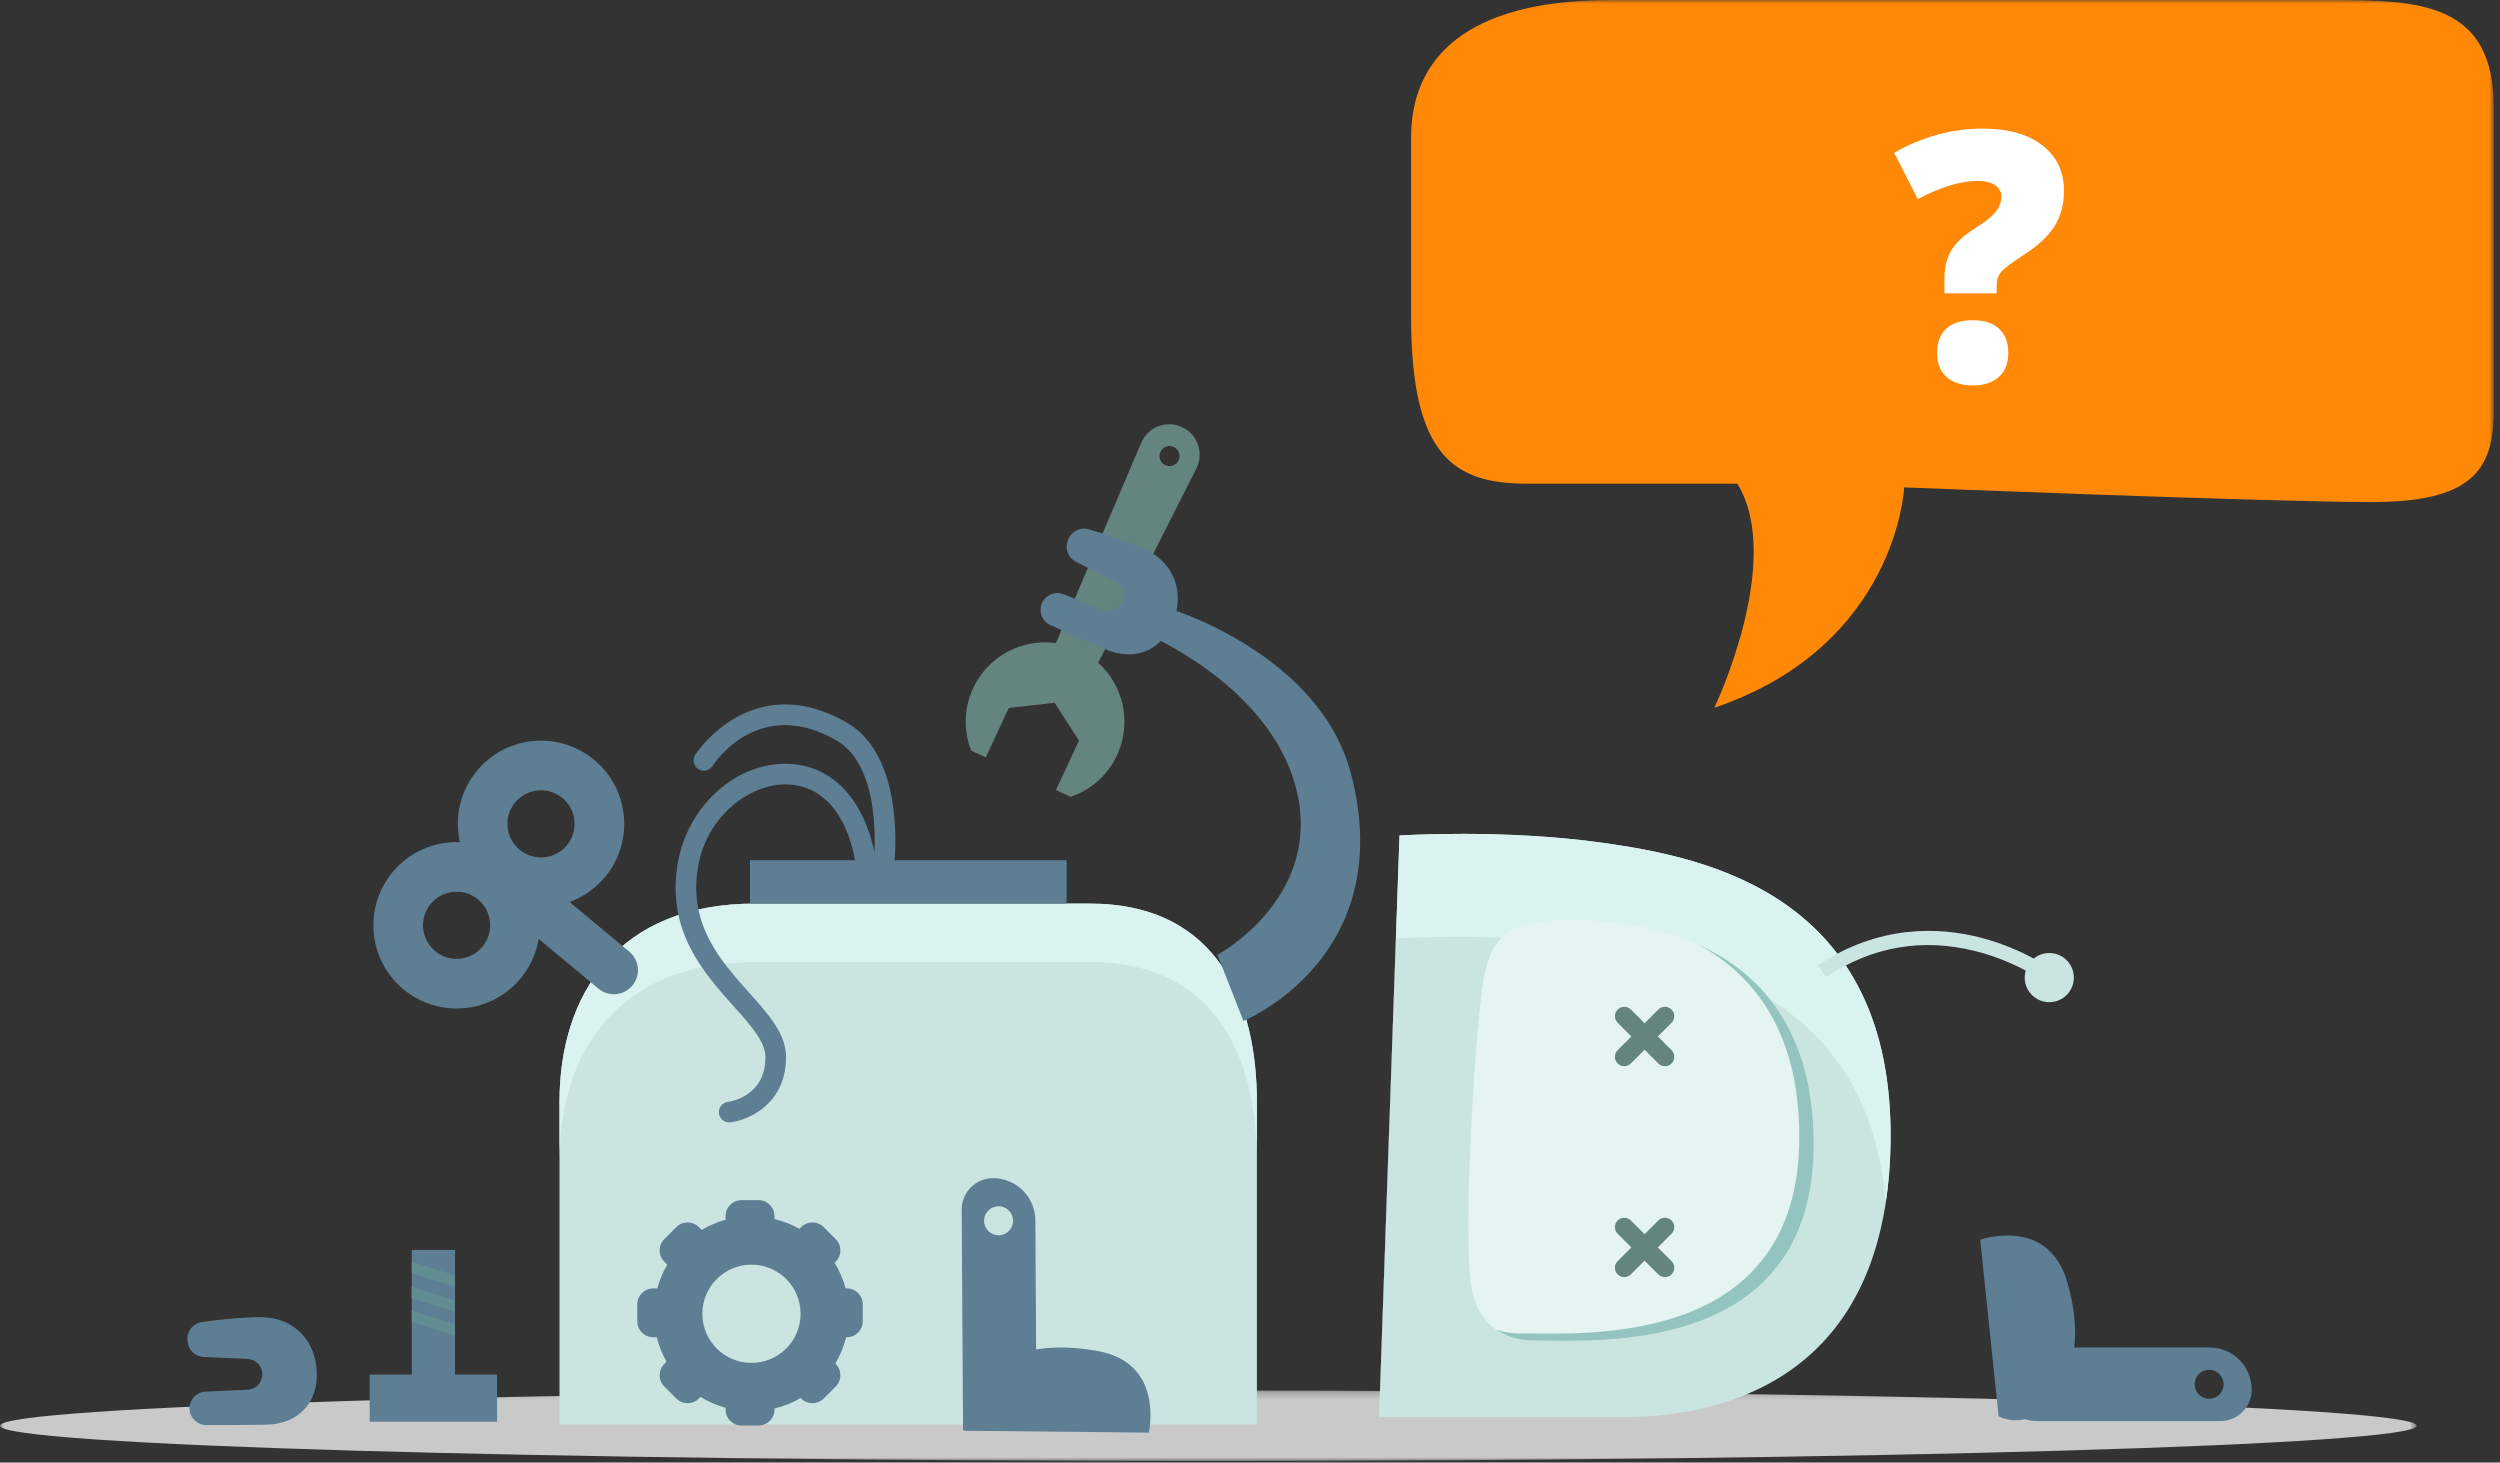 <svg xmlns="http://www.w3.org/2000/svg" xmlns:xlink="http://www.w3.org/1999/xlink" width="347" height="203" viewBox="0 0 347 203">
    <rect x="0" y="0" width="347" height="203" fill="#333333" stroke="none"/>
    <defs>
        <path id="q9gb74v9ba" d="M0 0.217L335.436 0.217 335.436 10 0 10z"/>
        <path id="j3qtq254ic" d="M0 202.781L346.139 202.781 346.139 0 0 0z"/>
    </defs>
    <g fill="none" fill-rule="evenodd">
        <g transform="translate(0 192.781)">
            <mask id="4hv8c7h4lb" fill="#fff">
                <use xlink:href="#q9gb74v9ba"/>
            </mask>
            <path fill="#C9C9C9" d="M335.436 5.109c0 2.7-75.09 4.892-167.718 4.892C75.09 10 0 7.81 0 5.109 0 2.407 75.09.217 167.72.217c92.627 0 167.717 2.19 167.717 4.892" mask="url(#4hv8c7h4lb)"/>
        </g>
        <path fill="#CAE5E1" d="M77.659 197.707V152.94c0-14.905 8.059-27.52 27.15-27.52h46.408c18.132 0 23.238 14.141 23.238 27.52v44.768H77.659z"/>
        <path fill="#DAF2F0" d="M151.216 125.418H104.81c-19.093 0-27.152 12.616-27.152 27.522v8.103c0-14.906 8.06-27.52 27.152-27.52h46.406c18.133 0 23.238 14.14 23.238 27.52v-8.103c0-13.38-5.105-27.522-23.238-27.522"/>
        <path fill="#CAE5E1" d="M191.417 196.708h33.587c11.615 0 36.874-3.48 37.405-38.066.531-34.584-25.844-39.649-39.794-41.637-13.95-1.988-28.363-1.035-28.363-1.035l-2.835 80.738z"/>
        <path fill="#DAF2F0" d="M222.615 117.005c-13.951-1.988-28.362-1.035-28.362-1.035l-2.836 80.738h.025l2.334-66.438s14.41-.954 28.362 1.034c13.1 1.867 37.152 6.448 39.599 35.631.392-2.545.627-5.3.673-8.292.53-34.585-25.844-39.65-39.795-41.638"/>
        <path fill="#E4F4F2" d="M213.279 186.076c8.61 0 38.464 2.06 38.464-27.268 0-29.327-25.458-31.122-33.694-31.122-8.237 0-11.29 1.596-12.332 9.586-1.042 7.99-2.605 32.117-1.563 40.808 1.042 8.69 9.125 7.996 9.125 7.996"/>
        <path fill="#94C4BF" d="M235.894 131.203c7.432 4.102 13.85 11.883 13.85 26.605 0 29.327-29.855 27.268-38.465 27.268 0 0-1.67.134-3.587-.523 2.582 1.77 5.587 1.523 5.587 1.523 8.61 0 38.464 2.06 38.464-27.268 0-16.029-7.608-23.824-15.849-27.605"/>
        <path fill="#64847E" d="M162.914 62.038c.697.325 1 1.153.676 1.85-.324.698-1.153 1-1.851.676-.697-.324-1-1.152-.676-1.85.325-.697 1.154-1 1.85-.676m-10.481 29.95l13.615-26.952c1.094-2.133.196-4.747-1.977-5.757-2.174-1.011-4.751-.012-5.677 2.198l-11.832 27.78c-4.668-.644-9.406 1.777-11.497 6.272-1.32 2.84-1.323 5.954-.265 8.657l2.028.943 3.192-6.865 6.364-.721 3.38 5.25-3.193 6.867 2.029.942c2.749-.933 5.127-2.941 6.447-5.782 2.09-4.496.888-9.68-2.614-12.832"/>
        <path fill="#5D7E93" d="M306.627 194.15c-1.112 0-2.014-.901-2.014-2.013 0-1.111.902-2.013 2.014-2.013 1.111 0 2.013.902 2.013 2.013 0 1.112-.901 2.014-2.013 2.014m.046-7.121h-23.97c-2.82 0-5.105 2.287-5.105 5.107 0 2.82 2.286 5.108 5.106 5.108h25.49c2.4 0 4.345-1.947 4.345-4.347 0-3.241-2.626-5.868-5.866-5.868"/>
        <path fill="#5D7E93" d="M274.851 172.072s9.38-3.32 12.067 5.819c2.69 9.139 0 15.053-3.225 17.74-3.225 2.689-6.289.944-6.289.944l-2.553-24.502zM138.614 171.456c-1.112.007-2.02-.89-2.025-2-.007-1.113.888-2.02 2-2.026 1.112-.007 2.019.89 2.026 2.001.006 1.112-.89 2.018-2.001 2.025zm5.094-2.09c-.02-3.24-2.662-5.85-5.903-5.832-2.4.015-4.335 1.972-4.32 4.373l.184 30.596 5.106-.03c2.82-.018 5.094-2.318 5.077-5.139l-.144-23.968z"/>
        <path fill="#5D7E93" d="M159.457 198.849s2.246-9.693-7.137-11.338c-9.384-1.644-14.48 1.214-16.79 4.72-2.307 3.509-1.66 6.357-1.66 6.357l25.587.26zM26.025 186.042l.022.212c.122 1.184 1.117 2.084 2.307 2.09l6.023.281c1.104.052 1.986.938 2.033 2.043.05 1.177-.863 2.172-2.04 2.224l-5.968.265c-1.181.116-2.086 1.104-2.098 2.291-.014 1.292 1.026 2.347 2.318 2.352 2.132.007 5.378.006 8.25-.047 4.782-.087 7.244-3.243 7.103-7.29-.14-4.048-2.847-7.733-8.122-7.637-3.067.055-5.967.4-7.855.676-1.233.181-2.1 1.301-1.973 2.54M160.118 88.503s17.06 7.45 20.02 21.949c2.959 14.499-11.162 22.08-11.162 22.08l3.62 9.173s21.549-8.78 14.933-34.266c-4.35-16.756-25.286-22.99-25.286-22.99l-2.125 4.054z"/>
        <path fill="#64847E" d="M232.011 147.606c-.505.506-1.332.506-1.837 0l-5.645-5.646c-.506-.504-.506-1.332 0-1.836.504-.506 1.332-.506 1.836 0l5.646 5.645c.506.505.506 1.332 0 1.837"/>
        <path fill="#64847E" d="M224.529 147.606c-.506-.505-.506-1.332 0-1.837l5.646-5.645c.504-.506 1.332-.506 1.836 0 .506.504.506 1.332 0 1.836l-5.645 5.646c-.505.506-1.332.506-1.837 0M232.011 176.885c-.505.506-1.332.506-1.837 0l-5.645-5.646c-.506-.504-.506-1.332 0-1.836.504-.506 1.332-.506 1.836 0l5.646 5.645c.506.505.506 1.332 0 1.837"/>
        <path fill="#64847E" d="M224.529 176.885c-.506-.505-.506-1.332 0-1.837l5.646-5.645c.504-.506 1.332-.506 1.836 0 .506.504.506 1.332 0 1.836l-5.645 5.646c-.505.506-1.332.506-1.837 0"/>
        <path fill="#5D7E93" d="M97.486 182.353c0-3.766 3.053-6.817 6.817-6.817 3.766 0 6.819 3.05 6.819 6.817 0 3.766-3.053 6.817-6.82 6.817-3.763 0-6.816-3.051-6.816-6.817m20.046-3.526h-.16c-.34-1.266-.858-2.458-1.528-3.55l.155-.153c.865-.865.865-2.268 0-3.133l-1.667-1.667c-.866-.865-2.268-.865-3.133 0l-.242.242c-1.072-.606-2.234-1.07-3.461-1.367v-.41c0-1.222-.992-2.214-2.216-2.214h-2.357c-1.223 0-2.215.992-2.215 2.215v.513c-1.176.324-2.288.8-3.314 1.41l-.39-.39c-.865-.864-2.267-.864-3.132 0l-1.667 1.668c-.865.865-.865 2.268 0 3.133l.408.409c-.597 1.02-1.064 2.125-1.378 3.294h-.563c-1.224 0-2.216.992-2.216 2.215v2.357c0 1.224.992 2.216 2.216 2.216h.494c.298 1.202.757 2.34 1.35 3.39l-.311.313c-.865.865-.865 2.267 0 3.133l1.667 1.667c.865.865 2.267.865 3.133 0l.224-.225c1.07.658 2.239 1.168 3.479 1.509v.249c0 1.223.992 2.216 2.215 2.216h2.357c1.224 0 2.216-.993 2.216-2.216v-.145c1.292-.311 2.51-.81 3.629-1.463l.074.075c.865.865 2.267.865 3.133 0l1.667-1.667c.865-.866.865-2.268 0-3.133l-.056-.056c.667-1.121 1.177-2.347 1.498-3.647h.09c1.225 0 2.217-.992 2.217-2.216v-2.357c0-1.223-.992-2.215-2.216-2.215"/>
        <mask id="3qt4k0uced" fill="#fff">
            <use xlink:href="#j3qtq254ic"/>
        </mask>
        <path fill="#5D7E93" d="M51.313 197.331L68.996 197.331 68.996 190.793 51.313 190.793z" mask="url(#3qt4k0uced)"/>
        <path fill="#5D7E93" d="M57.153 191.826L63.156 191.826 63.156 173.491 57.153 173.491z" mask="url(#3qt4k0uced)"/>
        <path fill="#618C91" d="M63.156 178.62L57.153 176.713 57.153 175.121 63.156 177.027zM63.139 182.103L57.136 180.197 57.136 178.604 63.139 180.511zM63.156 185.39L57.153 183.483 57.153 181.891 63.156 183.798z" mask="url(#3qt4k0uced)"/>
        <path fill="#5D7E93" d="M101.207 155.791c-.71 0-1.326-.527-1.417-1.25-.1-.782.452-1.495 1.232-1.598.538-.073 5.246-.874 5.22-6.236-.011-2.118-2.047-4.394-4.405-7.029-4.154-4.643-9.325-10.422-7.785-19.749 1.297-7.852 7.828-13.916 14.929-13.916.079 0 .157 0 .235.002 6.719.126 11.416 5.607 12.563 14.662.1.784-.456 1.5-1.24 1.6-.778.1-1.498-.457-1.598-1.24-.966-7.632-4.531-12.064-9.78-12.163h-.156c-4.95 0-10.948 4.36-12.131 11.521-1.316 7.976 3.15 12.97 7.094 17.375 2.746 3.07 5.118 5.72 5.134 8.923.03 6.412-5.033 8.747-7.714 9.087-.061.008-.121.011-.181.011" mask="url(#3qt4k0uced)"/>
        <path fill="#5D7E93" d="M122.691 121.334c-.056 0-.111-.003-.167-.01-.784-.092-1.347-.802-1.255-1.586.016-.13 1.44-13.185-5.172-16.972-10.826-6.2-16.937 3.145-17.192 3.546-.422.666-1.304.866-1.972.444-.666-.42-.867-1.3-.448-1.968.077-.122 7.798-12.084 21.033-4.504 8.248 4.724 6.663 19.173 6.592 19.785-.085.73-.703 1.265-1.419 1.265M78.675 117.334c-1.646 1.978-4.585 2.246-6.562.6-1.978-1.647-2.247-4.584-.6-6.563 1.646-1.977 4.584-2.246 6.562-.599 1.978 1.646 2.246 4.584.6 6.562m-11.719 14.077c-1.646 1.978-4.585 2.246-6.562.6-1.979-1.647-2.247-4.585-.6-6.563 1.647-1.978 4.584-2.246 6.563-.599 1.977 1.646 2.246 4.584.6 6.562m-.74-24.448c-2.387 2.868-3.147 6.55-2.389 9.928-3.46-.134-6.942 1.282-9.33 4.15-4.08 4.901-3.415 12.184 1.488 16.265 4.901 4.081 12.184 3.415 16.265-1.487 1.362-1.637 2.194-3.54 2.517-5.5l8.298 6.908c1.42 1.18 3.525.988 4.706-.43 1.18-1.418.988-3.525-.43-4.705l-8.28-6.894c1.851-.676 3.555-1.832 4.908-3.456 4.081-4.902 3.416-12.184-1.486-16.265-4.903-4.08-12.185-3.416-16.267 1.486M148.24 74.969l-.067.202c-.373 1.13.167 2.36 1.25 2.85l5.38 2.72c.987.5 1.429 1.67 1.02 2.697-.436 1.094-1.675 1.629-2.77 1.195l-5.554-2.2c-1.126-.376-2.356.155-2.853 1.233-.541 1.174-.023 2.562 1.154 3.095 1.943.878 4.905 2.204 7.547 3.332 4.4 1.876 7.937.002 9.464-3.748 1.528-3.751.564-8.221-4.288-10.291-2.821-1.204-5.607-2.077-7.445-2.596-1.198-.34-2.448.329-2.838 1.51" mask="url(#3qt4k0uced)"/>
        <path fill="#5D7E93" d="M104.101 125.418L148.048 125.418 148.048 119.401 104.101 119.401z" mask="url(#3qt4k0uced)"/>
        <path fill="#CAE5E1" d="M274.703 130.09c3.229.812 5.84 2.016 7.576 2.961 1.333-1.093 3.304-1.024 4.558.215 1.34 1.324 1.352 3.484.028 4.824-1.324 1.341-3.484 1.354-4.824.029-.927-.916-1.22-2.231-.872-3.399-1.638-.877-4.071-1.983-7.024-2.717-7.372-1.836-14.334-.617-20.691 3.622l-1.105-1.657c8.553-5.702 16.877-5.256 22.354-3.878" mask="url(#3qt4k0uced)"/>
        <path fill="#FF8806" d="M241.153 67.13h-29.277c-10.041 0-16.014-3.833-16.014-23.09V19.055C195.862 8.313 203.235 0 223.569 0h99.972c12.337 0 22.598.352 22.598 14.951v42.013c0 8.442-3.185 12.722-16.995 12.722S264.3 67.648 264.3 67.648s-.96 21.983-26.346 30.584c0 0 9.742-20.349 3.198-31.102" mask="url(#3qt4k0uced)"/>
        <path fill="#FFF" d="M268.866 48.985c0-1.45.422-2.57 1.265-3.357.842-.788 2.085-1.182 3.723-1.182 1.576 0 2.786.398 3.629 1.194.843.796 1.266 1.91 1.266 3.345 0 1.435-.438 2.546-1.314 3.334-.874.788-2.067 1.182-3.581 1.182-1.56 0-2.781-.39-3.665-1.17-.882-.781-1.323-1.895-1.323-3.346zm1.017-8.274v-2.033c0-1.545.315-2.85.945-3.913.63-1.064 1.75-2.1 3.357-3.11 1.278-.803 2.196-1.528 2.755-2.174.559-.646.839-1.387.839-2.223 0-.661-.3-1.185-.898-1.571-.6-.387-1.38-.58-2.341-.58-2.38 0-5.162.843-8.345 2.53l-3.287-6.43c3.925-2.238 8.023-3.357 12.294-3.357 3.515 0 6.273.772 8.274 2.316 2 1.545 3.002 3.649 3.002 6.313 0 1.907-.444 3.557-1.335 4.953-.89 1.394-2.312 2.715-4.266 3.959-1.657 1.072-2.693 1.856-3.11 2.353-.418.496-.626 1.084-.626 1.76v1.207h-7.258z" mask="url(#3qt4k0uced)"/>
    </g>
</svg>

